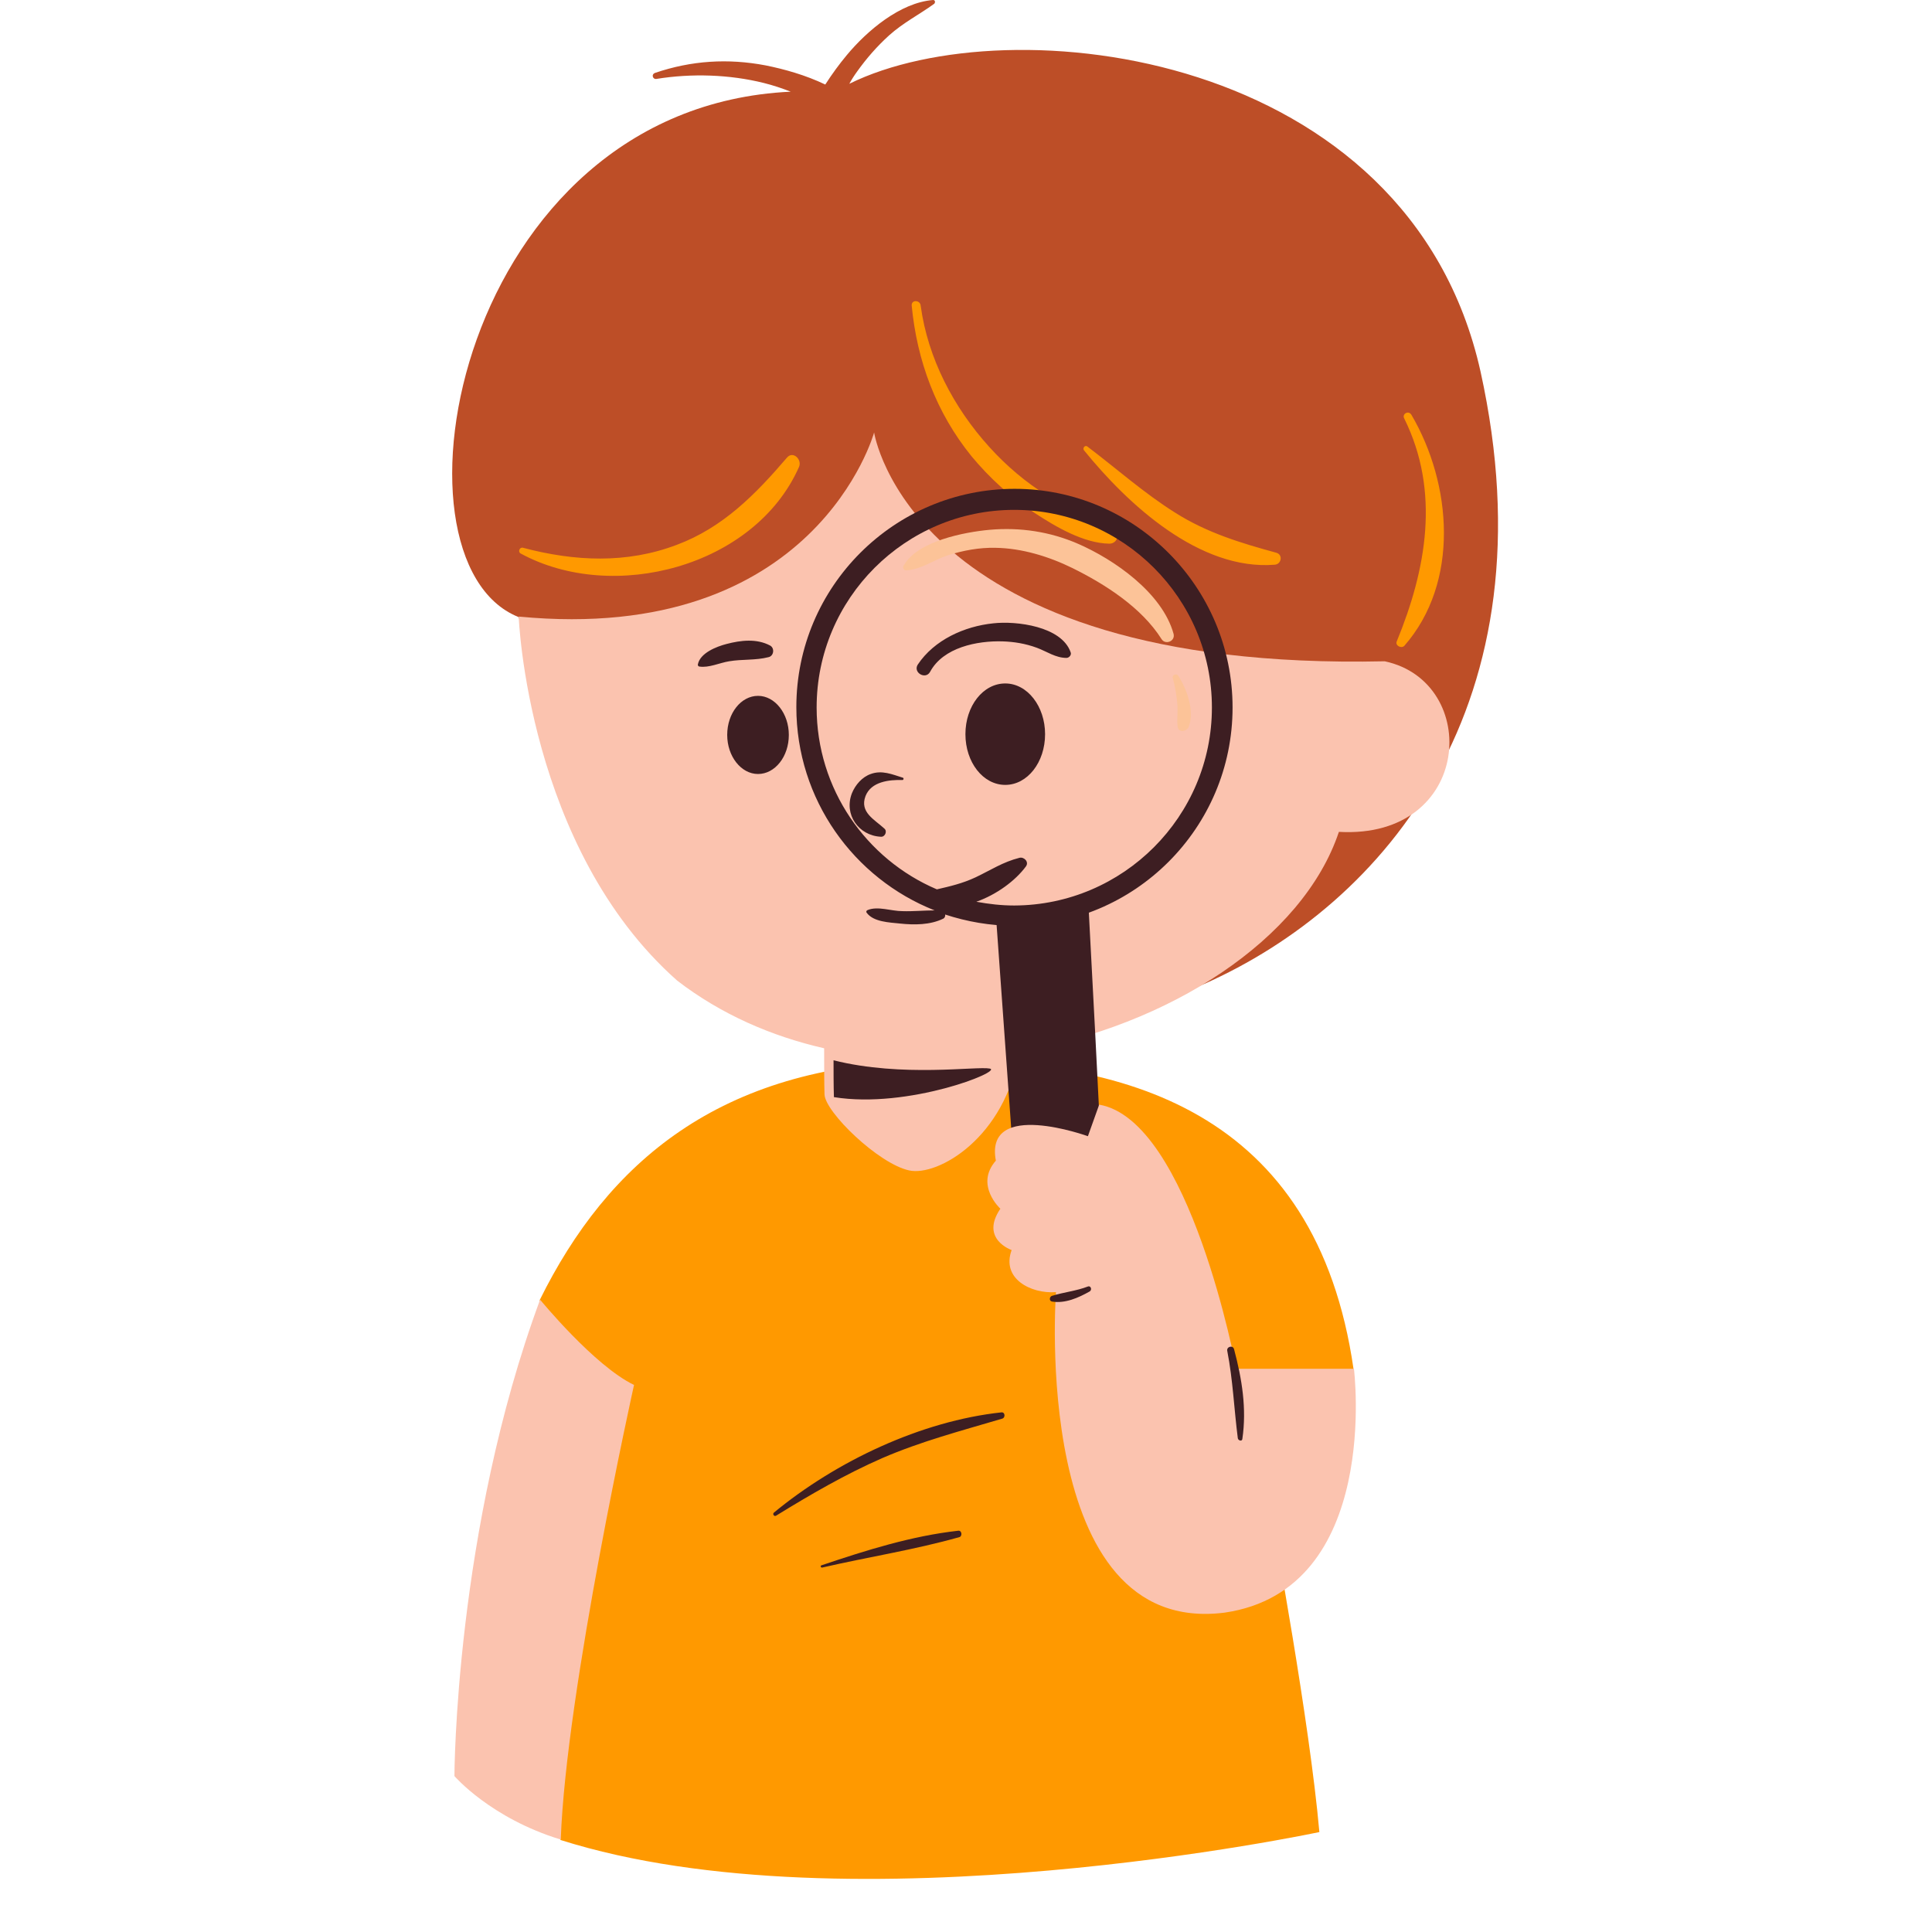 <svg xmlns="http://www.w3.org/2000/svg" xmlns:xlink="http://www.w3.org/1999/xlink" width="1000" zoomAndPan="magnify" viewBox="0 0 750 750" height="1000" preserveAspectRatio="xMidYMid meet" version="1.0"><path fill="#bd4e27" d="M 467.395 382 C 397.383 413.07 228.773 298.277 201.207 239.5 C 146.801 217.621 177.43 41.715 306.953 35.59 C 303.598 34.277 300.098 33.109 296.598 32.234 C 283.18 28.879 268.445 28.441 254.883 30.629 C 253.422 30.922 252.695 28.879 254.297 28.297 C 268.445 23.484 282.594 22.609 297.18 25.379 C 304.473 26.836 312.785 29.172 320.371 32.816 C 322.996 28.734 325.77 24.941 328.684 21.441 C 336.562 11.961 349.398 1.02 362.234 0 C 363.109 0 363.109 1.02 362.672 1.457 C 356.836 5.688 350.711 8.75 345.168 13.711 C 340.5 17.941 336.414 22.609 332.77 27.715 C 331.602 29.316 330.582 30.922 329.707 32.527 C 391.695 1.895 546.887 19.254 574.746 144.254 C 603.191 273.336 537.406 350.934 467.395 382 Z M 467.395 382 " fill-opacity="1" fill-rule="nonzero"/><path fill="#ff9900" d="M 494.234 592.035 C 494.234 592.035 508.383 668.176 512.176 711.203 C 512.176 711.203 330.289 750 217.543 714.266 L 209.52 504.668 C 235.922 451.285 279.238 413.945 357.855 411.902 C 436.473 409.859 511.008 431.156 525.449 531.504 Z M 353.918 118.582 C 355.961 140.023 363.398 160.152 377.109 177.07 C 384.109 185.531 392.426 193.117 401.613 199.094 C 409.781 204.492 420.723 210.91 430.641 211.055 C 433.996 211.055 435.016 206.68 432.246 204.93 C 424.367 199.973 414.887 197.492 406.719 192.531 C 398.258 187.281 390.676 180.863 383.965 173.426 C 370.254 158.254 360.191 139.148 357.418 118.727 C 357.273 116.395 353.773 116.25 353.918 118.582 Z M 420.867 174.883 C 437.785 195.742 465.645 221.559 494.816 219.223 C 497.441 219.078 498.172 215.285 495.402 214.555 C 481.543 210.766 468.562 206.824 456.312 199.094 C 444.203 191.512 433.41 181.883 422.035 173.277 C 421.012 172.695 420.137 174.152 420.867 174.883 Z M 545.137 162.484 C 559.141 190.781 553.742 220.973 542.223 248.98 C 541.492 250.582 543.973 251.895 545.137 250.73 C 566.727 226.078 563.66 187.863 547.91 161.027 C 546.742 159.129 544.117 160.734 545.137 162.484 Z M 202.082 214.848 C 237.961 234.395 292.949 220.098 310.16 181.301 C 311.473 178.383 307.828 174.883 305.492 177.656 C 293.387 191.805 280.699 204.785 262.758 211.492 C 243.211 218.934 222.938 217.91 203.102 212.66 C 201.789 212.223 200.914 214.117 202.082 214.848 Z M 202.082 214.848 " fill-opacity="1" fill-rule="nonzero"/><path fill="#fbc3af" d="M 519.758 322.93 C 505.758 364.789 453.684 398.336 395.633 408.254 C 390.383 441.656 363.984 456.824 352.898 454.348 C 340.938 451.723 320.371 431.738 320.078 424.883 C 319.934 420.508 319.934 412.34 319.934 406.941 C 299.516 402.273 279.969 393.816 262.902 380.688 C 204.707 329.199 201.352 239.352 201.352 239.352 C 316.727 250.438 339.332 167.883 339.332 167.883 C 339.332 167.883 353.336 260.793 537.555 256.711 C 575.039 264.73 571.684 325.848 519.758 322.93 Z M 519.758 322.93 " fill-opacity="1" fill-rule="nonzero"/><path fill="#3d1e22" d="M 422.473 350.203 C 422.473 350.203 427.867 450.699 427.867 458.141 C 411.969 478.559 394.469 464.703 394.469 464.703 L 386.59 355.016 C 402.637 356.332 422.473 350.203 422.473 350.203 Z M 422.473 350.203 " fill-opacity="1" fill-rule="nonzero"/><path fill="#fbc3af" d="M 479.941 531.359 L 525.594 531.359 C 525.594 531.359 536.387 617.125 475.418 626.02 C 399.863 635.648 409.93 501.605 409.93 501.605 C 400.156 502.332 388.633 496.352 392.719 485.27 C 392.719 485.27 380.32 481.039 388.34 469.223 C 388.34 469.223 378.277 460.035 386.59 450.555 C 382.07 426.488 422.324 441.074 422.324 441.074 L 426.703 428.82 C 462 434.949 479.941 531.359 479.941 531.359 Z M 176.41 689.469 C 176.41 689.469 190.414 705.805 217.688 714.117 C 219.73 656.359 246.129 537.633 246.129 537.633 C 230.668 530.191 209.664 504.523 209.664 504.523 C 176.555 594.078 176.41 689.469 176.41 689.469 Z M 176.41 689.469 " fill-opacity="1" fill-rule="nonzero"/><path fill="#3d1e22" d="M 294.262 300.465 C 287.699 300.465 282.301 293.613 282.301 285.297 C 282.301 276.836 287.699 270.129 294.262 270.129 C 300.828 270.129 306.223 276.984 306.223 285.297 C 306.223 293.758 300.828 300.465 294.262 300.465 Z M 390.238 265.316 C 381.633 265.316 374.777 274.066 374.777 285.004 C 374.777 295.945 381.633 304.695 390.238 304.695 C 398.844 304.695 405.699 295.945 405.699 285.004 C 405.699 274.211 398.844 265.316 390.238 265.316 Z M 298.348 255.105 C 300.391 254.668 300.828 251.605 298.93 250.582 C 293.68 247.812 287.555 248.543 282.012 250 C 278.074 251.02 271.801 253.5 270.926 257.875 C 270.781 258.168 271.07 258.75 271.508 258.75 C 275.156 259.336 279.387 257.293 283.031 256.711 C 288.137 255.836 293.242 256.418 298.348 255.105 Z M 385.57 241.977 C 374.34 243.145 362.672 248.395 356.254 258.023 C 354.355 261.086 359.316 264.004 361.066 260.793 C 366.172 251.312 379.297 248.688 389.215 248.98 C 393.738 249.125 398.113 249.855 402.488 251.457 C 406.426 252.918 409.781 255.398 414.012 255.398 C 415.031 255.398 416.055 254.23 415.617 253.207 C 412.117 243.145 394.613 240.957 385.57 241.977 Z M 350.562 301.926 C 346.336 300.613 342.395 298.863 338.02 300.465 C 334.664 301.633 332.039 304.695 330.727 307.906 C 327.52 316.074 333.207 324.387 341.957 324.824 C 343.562 324.973 344.582 322.637 343.27 321.617 C 339.48 318.117 333.645 315.344 335.977 309.074 C 338.168 303.383 345.168 302.656 350.418 302.801 C 350.855 302.656 350.855 302.07 350.562 301.926 Z M 388.777 548.277 C 357.566 551.633 324.602 567.242 300.391 587.223 C 299.805 587.805 300.535 588.828 301.266 588.391 C 314.539 580.223 328.102 572.344 342.395 566.074 C 357.566 559.512 373.172 555.426 388.926 550.758 C 390.383 550.465 390.238 548.133 388.777 548.277 Z M 372.004 594.223 C 353.773 596.266 336.27 601.809 318.914 607.645 C 318.328 607.789 318.621 608.664 319.203 608.52 C 336.852 604.434 354.941 601.664 372.441 596.703 C 373.609 596.41 373.465 594.078 372.004 594.223 Z M 479.066 523.773 C 478.629 522.023 476 522.754 476.438 524.504 C 478.629 535.734 479.066 547.113 480.523 558.344 C 480.668 559.219 482.129 559.656 482.273 558.637 C 484.023 546.82 482.129 535.297 479.066 523.773 Z M 422.324 499.418 C 417.805 501.168 412.992 501.605 408.324 503.062 C 407.449 503.355 407.156 504.961 408.324 505.25 C 413.43 506.125 418.68 503.793 423.055 501.312 C 424.078 500.582 423.348 498.98 422.324 499.418 Z M 384.258 414.82 C 379.152 413.797 350.418 418.32 323.582 411.609 C 323.582 415.695 323.582 421.527 323.727 425.902 C 352.605 430.57 389.363 415.84 384.258 414.82 Z M 478.48 274.648 C 478.48 321.469 440.414 359.395 393.738 359.395 C 384.402 359.395 375.359 357.789 366.898 355.016 C 367.047 355.602 366.754 356.332 366.172 356.621 C 361.066 359.102 354.941 359.102 349.398 358.52 C 345.312 358.082 339.043 357.934 336.414 354.289 C 336.125 353.852 336.414 353.414 336.852 353.266 C 340.793 351.664 346.043 353.703 350.273 353.703 C 354.504 353.852 358.586 353.414 362.816 353.414 C 331.457 341.016 309.141 310.387 309.141 274.504 C 309.141 227.684 347.211 189.762 393.883 189.762 C 440.414 189.762 478.48 227.828 478.48 274.648 Z M 470.461 274.648 C 470.461 232.352 436.035 197.93 393.738 197.93 C 351.438 197.93 317.016 232.352 317.016 274.648 C 317.016 306.301 336.27 333.578 363.691 345.246 C 368.797 344.078 373.754 342.91 378.715 340.578 C 384.551 337.805 389.363 334.598 395.781 332.992 C 397.531 332.555 399.57 334.598 398.258 336.348 C 394.176 341.891 386.883 347.285 379.008 350.059 C 383.82 350.934 388.633 351.516 393.738 351.516 C 436.035 351.371 470.461 316.949 470.461 274.648 Z M 470.461 274.648 " fill-opacity="1" fill-rule="nonzero"/><path fill="#fcc398" d="M 353.043 218.785 C 353.48 218.641 353.918 219.078 353.629 219.516 C 353.336 219.953 353.191 220.391 352.898 220.684 C 352.168 220.246 351.586 219.953 350.855 219.516 C 356.105 210.035 374.484 206.535 384.258 205.66 C 396.07 204.637 407.594 206.387 418.387 211.055 C 432.535 217.184 451.207 230.164 455.582 246.062 C 456.312 248.98 452.371 250.438 450.914 248.105 C 443.184 235.852 429.035 226.809 416.348 220.535 C 407.156 216.016 396.656 212.805 386.445 212.66 C 380.172 212.516 373.902 213.68 367.922 215.578 C 362.523 217.328 357.566 221.121 351.73 221.41 C 350.418 221.41 350.125 219.371 351.438 219.078 C 352.168 218.934 352.605 218.934 353.043 218.785 Z M 455.289 263.273 C 456.164 266.48 456.75 269.984 457.039 273.336 C 457.332 276.254 456.75 279.316 457.188 282.234 C 457.625 284.566 460.688 283.984 461.414 282.234 C 463.895 276.109 460.688 267.504 457.477 262.398 C 456.75 261.23 454.852 261.961 455.289 263.273 Z M 455.289 263.273 " fill-opacity="1" fill-rule="nonzero"/></svg>